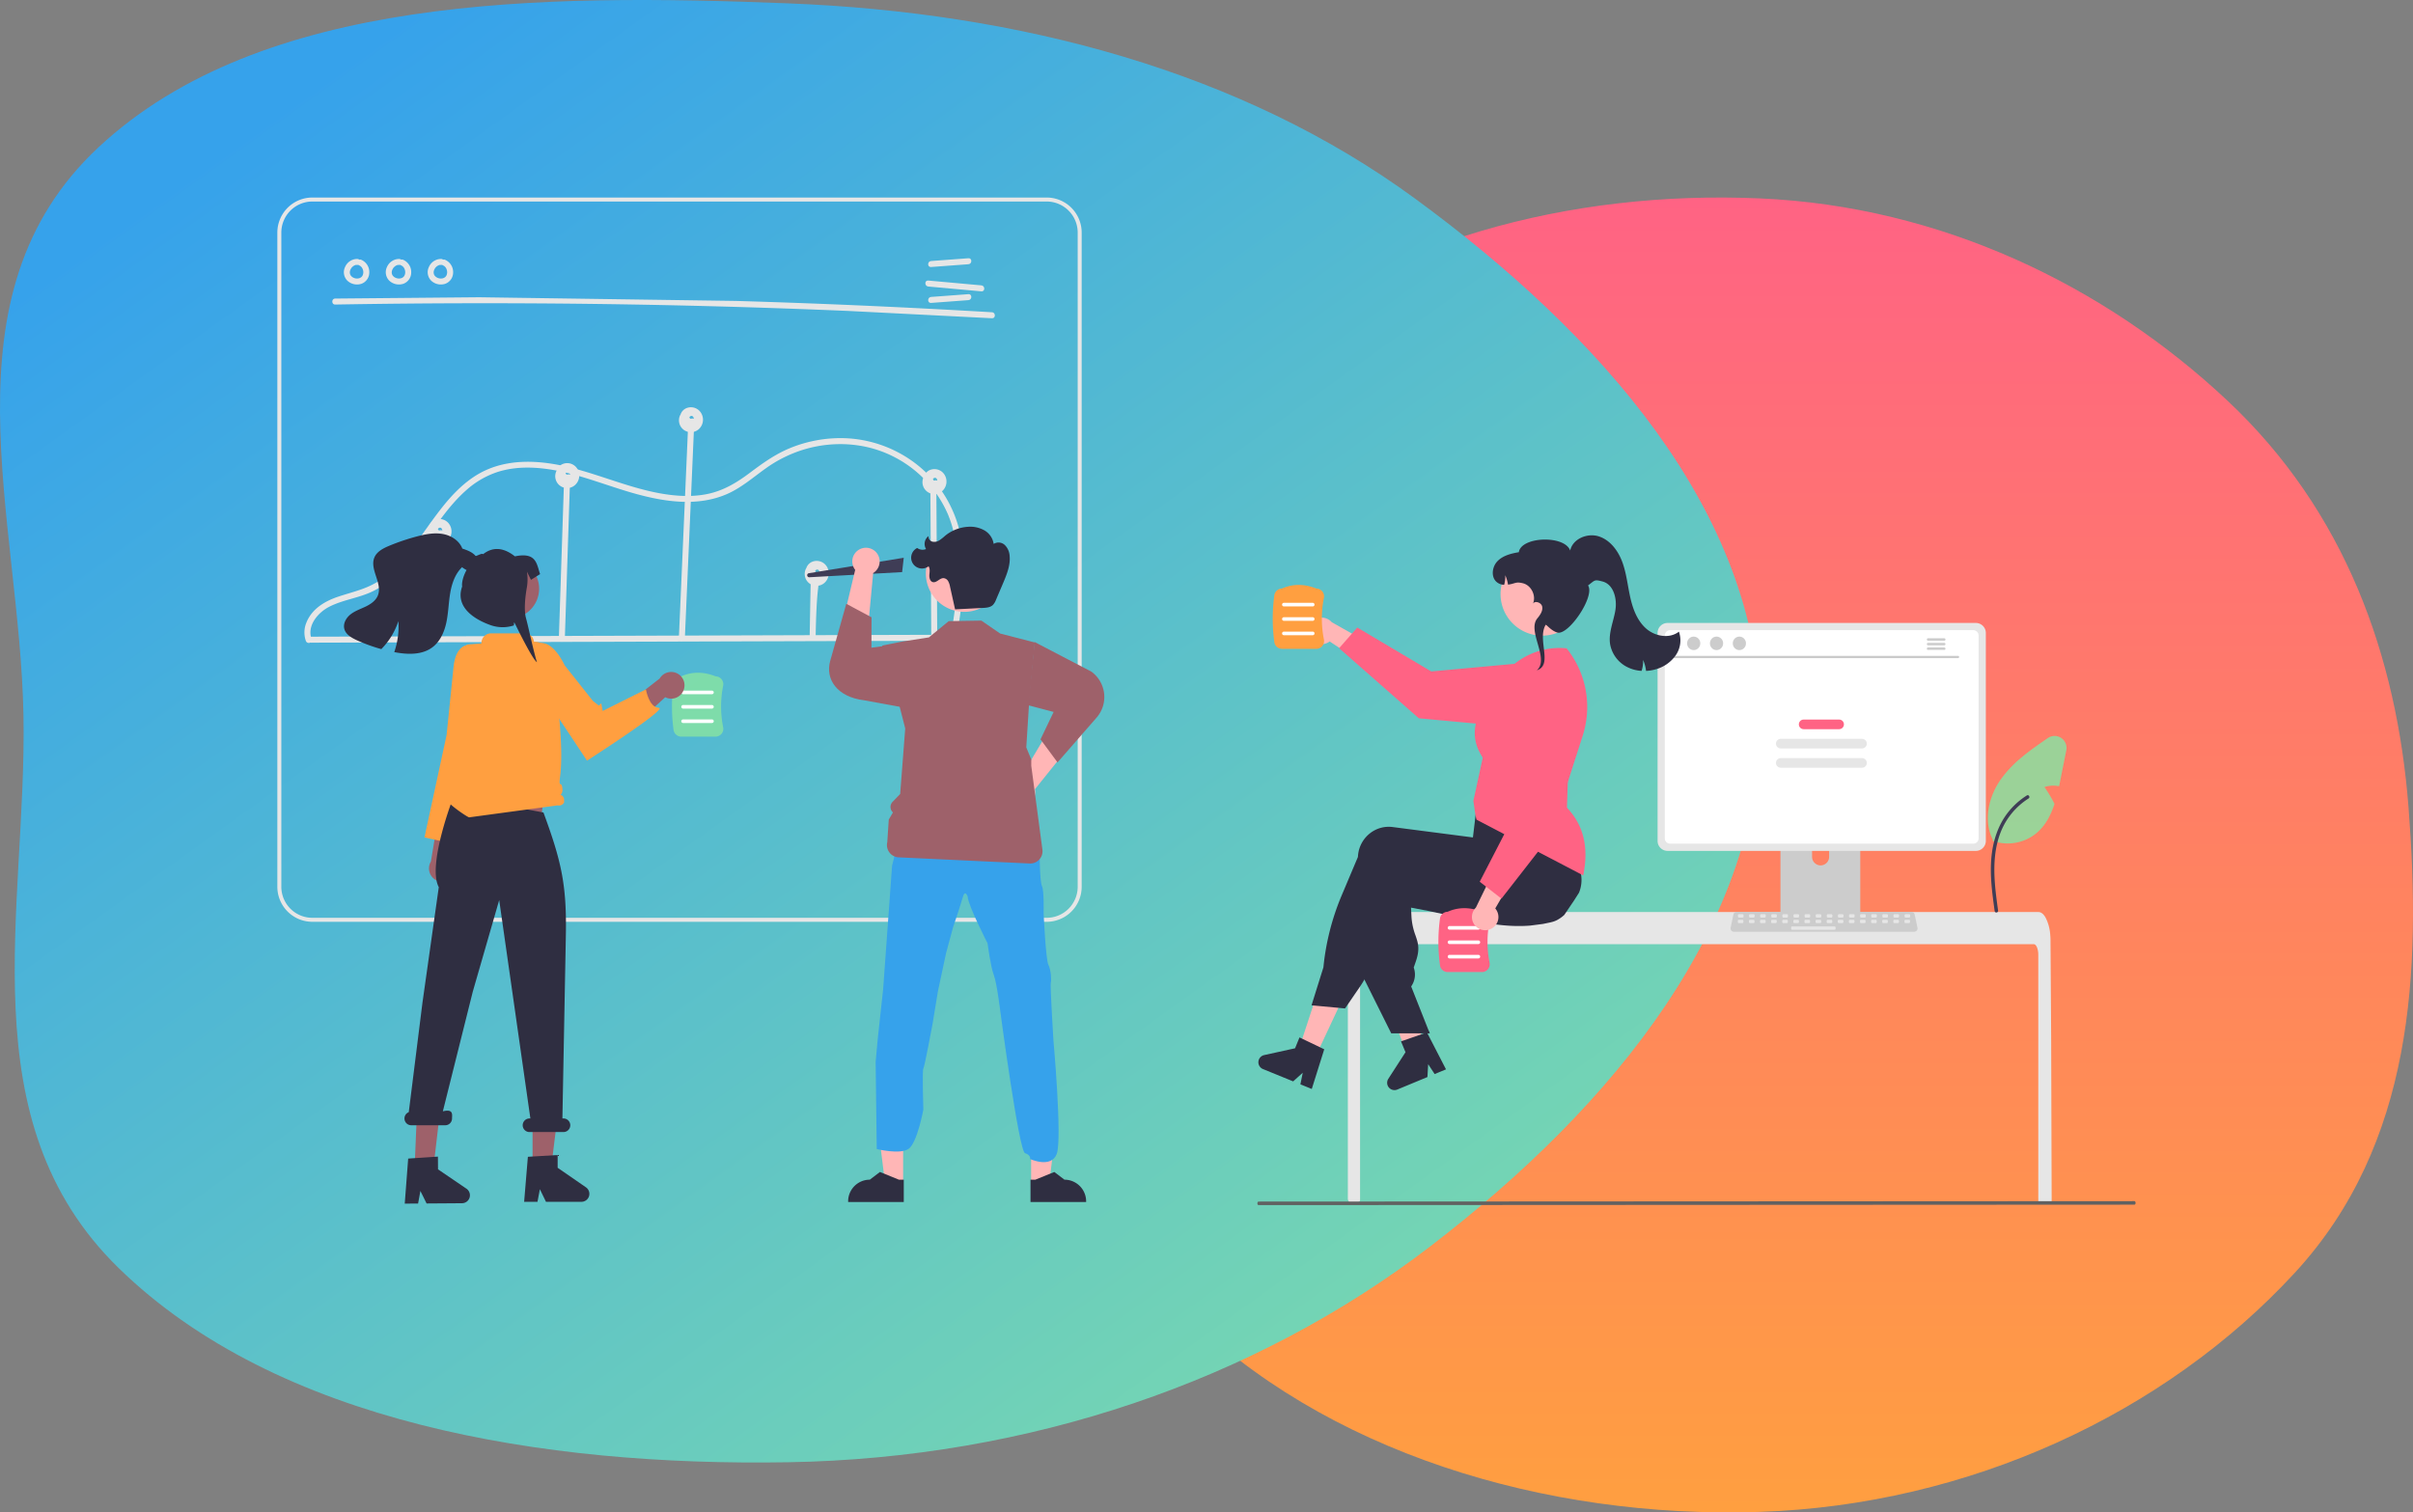 <svg xmlns="http://www.w3.org/2000/svg" xmlns:xlink="http://www.w3.org/1999/xlink" width="1209" height="758" fill="none" xmlns:v="https://vecta.io/nano"><rect width="100%" height="100%" fill="#808080" stroke="none"/><style><![CDATA[.B{fill:#ffb6b6}.C{fill:#9e616a}.D{fill:#2f2e41}.E{fill:#e6e6e6}.F{fill:#ff9f40}.G{fill:#3f3d56}.H{fill:#ff6384}]]></style><g fill-rule="evenodd"><path d="M881.757 99.436c90.553 3.956 172.653 43.506 234.263 101.355 59.17 55.545 84.88 128.215 90.73 203.762 6.39 82.427 2.5 168.727-56.85 233.227-65.29 70.954-163.732 116.469-268.143 119.959-108.078 3.612-218.781-30.196-289.573-101.32-67.164-67.479-67.667-162.751-61.966-251.866 5.296-82.776 25.026-166.753 92.495-225.313 67.408-58.506 163.935-83.959 259.044-79.804z" fill="url(#A)"/><path d="M394.857 1.681c116.23 4.547 227.161 34.099 314.151 97.861 92.902 68.095 171.424 156.668 172.968 259.188 1.558 103.455-73.277 195.212-165.064 265.71-88.222 67.76-201.547 106.401-322.055 108.427-123.201 2.071-255.93-19.711-335.452-97.374-75.768-73.996-45.925-179.906-47.644-276.763-1.763-99.33-42.135-210.606 37.674-284.989C131.27-2.529 271.532-3.143 394.857 1.681z" fill="url(#B)"/></g><g class="E"><path d="M167.952 152.634c42.838-.745 85.679-.852 128.526-.321a4297.75 4297.75 0 0 1 128.478 3.524l72.041 3.662c1.928.114 1.921-2.887 0-3a4317.28 4317.28 0 0 0-128.401-5.682l-128.513-1.837-72.131.654c-1.928.033-1.934 3.034 0 3h0z"/><use xlink:href="#C"/><use xlink:href="#C" y="18"/><path d="M465.079 143.603l26.632 2.419c1.922.175 1.91-2.826 0-3l-26.632-2.419c-1.922-.175-1.91 2.826 0 3z"/><use xlink:href="#D"/><use xlink:href="#D" x="21"/><use xlink:href="#D" x="42"/><path d="M524.411 462H156.506c-4.652-.005-9.112-1.855-12.402-5.145s-5.14-7.75-5.145-12.402V116.547c.005-4.652 1.855-9.112 5.145-12.402A17.57 17.57 0 0 1 156.506 99h367.905a17.57 17.57 0 0 1 17.548 17.547v327.906a17.57 17.57 0 0 1-5.146 12.402c-3.289 3.29-7.75 5.14-12.402 5.145h0zM156.506 101c-4.122.005-8.074 1.644-10.989 4.559a15.56 15.56 0 0 0-4.558 10.988v327.906a15.56 15.56 0 0 0 4.559 10.988c2.914 2.915 6.866 4.554 10.988 4.559h367.905c4.122-.005 8.074-1.644 10.989-4.559s4.554-6.866 4.559-10.988V116.547a15.57 15.57 0 0 0-4.559-10.988c-2.915-2.915-6.867-4.554-10.989-4.559H156.506zm-.61 221.106l129.38-.394 128.719-.391 72.61-.221a1.5 1.5 0 0 0 1.028-.457c.27-.28.421-.654.421-1.043s-.151-.763-.421-1.043a1.5 1.5 0 0 0-1.028-.457l-129.379.394-128.719.391-72.611.221a1.5 1.5 0 0 0-1.027.457c-.27.28-.422.654-.422 1.043s.152.763.422 1.043a1.5 1.5 0 0 0 1.027.457h0z"/><path d="M221.166 319.674l.8-47.237c.033-1.931-2.967-1.932-3 0l-.8 47.237c-.033 1.931 2.967 1.931 3 0zm61.835.511l1.95-59.375.557-16.964c.063-1.931-2.937-1.928-3 0l-1.95 59.375-.557 16.964c-.063 1.931 2.937 1.929 3 0zm61.669-104.484l-4.528 104.09c-.108 1.929 2.893 1.923 3 0l4.528-104.09c.108-1.929-2.893-1.923-3 0zm61.371 82.988l-.367 20.213c-.035 1.932 2.965 1.932 3 0 .434-23.873 1.548-23.095 1.67-29.832.036-1.932-2.964-1.932-3 0 0 0-.868-14.254-1.303 9.619zm60.112-53.1l.34 56.708.097 16.238a1.5 1.5 0 0 0 .457 1.028c.28.27.654.421 1.043.421s.763-.151 1.043-.421.443-.639.457-1.028l-.339-56.708-.098-16.238a1.5 1.5 0 0 0-.457-1.028c-.28-.27-.654-.421-1.043-.421a1.5 1.5 0 0 0-1.042.421c-.28.27-.444.639-.458 1.028h0z"/><path d="M156.138 320.418c-2.484-6.824 3.114-13.387 8.866-16.336 6.891-3.533 14.818-4.334 21.782-7.74 10.382-5.078 17.945-14.192 24.673-23.314 6.926-9.39 13.263-19.467 22.064-27.268 4.637-4.202 10.114-7.372 16.068-9.299 7.503-2.341 15.459-2.502 23.211-1.558 16.019 1.949 30.868 8.565 46.324 12.771 14.572 3.964 30.628 6.193 44.931.028 7.267-3.132 13.209-8.385 19.592-12.931 6.177-4.446 13.084-7.778 20.408-9.845 14.358-3.992 30.038-2.926 43.405 3.823a58.24 58.24 0 0 1 27.47 28.993c6.337 15.138 5.512 32.055 3.442 47.989-.535 4.119-1.172 8.224-1.815 12.327-.297 1.889 2.594 2.702 2.892.798 2.578-16.431 5.148-33.382 1.941-49.917-2.773-14.437-10.712-27.369-22.331-36.376a62.04 62.04 0 0 0-40.912-12.911 67.07 67.07 0 0 0-22.474 4.998c-7.419 3.069-13.702 7.617-20.083 12.404-6.562 4.921-13.325 8.991-21.472 10.596-7.901 1.557-16.121.973-23.988-.497-16.232-3.032-31.362-9.985-47.457-13.547-14.912-3.3-31.003-3.63-44.355 4.794-10.272 6.48-17.53 16.54-24.495 26.254-6.905 9.629-13.896 19.925-23.992 26.503-6.159 4.012-13.082 5.493-19.972 7.749-6.907 2.262-13.538 6.079-16.354 13.156-1.214 2.914-1.307 6.175-.262 9.154.655 1.8 3.555 1.023 2.893-.798h0zm64.033-54.513l-.004.002.008-.002h-.004z"/><path d="M225.373 263.145c-.694-1.227-1.8-2.17-3.122-2.659s-2.776-.494-4.102-.014a5.25 5.25 0 0 0-1.776 1.089c-.513.478-.926 1.054-1.213 1.694-.057.136-.091.279-.138.419l-.201.31c-.622 1.239-.792 2.656-.481 4.007a5.95 5.95 0 0 0 2.183 3.394c1.1.843 2.46 1.276 3.845 1.224a5.96 5.96 0 0 0 3.744-1.507c1.087-.983 1.805-2.308 2.034-3.756s-.043-2.93-.773-4.201h0zm-3.758 2.548c.013.076.008.145 0 0h0zm-.382-.868c-.014-.017-.013-.015 0 0h0zm-1.683.677c-.023-.035-.025-.041 0 0h0zm.399.338c.095.032.057.025 0 0h0zm.178.085l.04-.018c-.01.001-.02-.001-.028-.006h.001l.031.004.006-.003-.018-.004c.196-.078.076-.038-.028-.006l-.007-.002c-.064-.033-.134-.055-.205-.066-.007-.004-.015-.006-.02-.01-.058-.041-.348-.268-.079-.03l-.171-.159c-.033-.033-.062-.069-.088-.108l-.103-.183-.005-.034-.012-.055.008-.054c.02-.054.032-.11.038-.167l.011-.015c.043-.06.081-.13.122-.193-.217.33.085-.036.108-.083.007-.014.005-.01.015-.017l.2-.121c.081-.046.402-.137.07-.041l.224-.069c.014-.004.126-.02.186-.03l.11-.003c.025 0 .05.003.075.004-.055.008.19.06.262.072l.03.024c.062.044.137.084.202.126-.291-.187.003.015.059.071l.095.103c.028.033.054.069.077.106l.148.261.014.022c.025.148.064.284.114.416.003.012.005.023.006.034l.011.229-.001.015a1.65 1.65 0 0 0-.747-.186c-.261-.002-.518.059-.751.176h0z"/><path d="M220.18 265.903h0z"/><path d="M220.179 265.903h.001-.001z"/><path d="M220.179 265.905h-.004z"/><path d="M220.177 265.902l.002.001-.002-.001zm63.994-27.997l-.004.002.008-.002h-.004z"/><use xlink:href="#E"/><path d="M284.179 237.905h-.004z"/><path d="M284.177 237.902l.002.001-.002-.001z"/><path d="M284.18 237.903h0z"/><path d="M284.179 237.903h.001-.001zm61.998 13.999l.002.001-.002-.001z"/><path d="M351.373 207.145c-.694-1.227-1.8-2.17-3.122-2.659a5.97 5.97 0 0 0-4.102-.014 5.25 5.25 0 0 0-1.776 1.089c-.513.478-.926 1.054-1.213 1.694-.057.136-.091.279-.138.419l-.201.31c-.622 1.239-.792 2.656-.481 4.007a5.95 5.95 0 0 0 2.183 3.394c1.1.843 2.46 1.276 3.845 1.224a5.96 5.96 0 0 0 3.744-1.507c1.087-.983 1.805-2.308 2.034-3.756a6.42 6.42 0 0 0-.773-4.201h0zm-3.758 2.548c.013.076.008.145 0 0h0zm-.382-.868c-.014-.017-.012-.015 0 0h0zm-1.683.677c-.022-.035-.025-.041 0 0h0zm.399.338c.095.032.057.025 0 0h0zm.178.085l.04-.018c-.01.001-.02-.001-.028-.006h.001l.031.004.006-.003-.018-.004c.196-.078.076-.038-.028-.006l-.007-.002c-.064-.033-.134-.055-.205-.066-.007-.004-.015-.006-.02-.01-.058-.041-.348-.268-.079-.03l-.171-.159c-.033-.033-.062-.069-.089-.108l-.102-.183-.005-.034-.012-.055.008-.054c.02-.054.032-.11.038-.167l.011-.015c.043-.06.081-.13.122-.193-.217.33.085-.036.108-.083.007-.014.005-.01.015-.016l.2-.122c.081-.045.402-.137.069-.041l.225-.069c.014-.004.126-.02.186-.03l.11-.003c.025 0 .05.003.075.004-.055.008.19.06.262.072l.03.024c.062.045.137.084.201.126-.29-.187.004.015.06.071l.095.103c.028.033.054.069.077.106l.148.261.014.022c.025.148.064.284.114.416.003.012.005.023.006.034l.011.229-.001.015a1.65 1.65 0 0 0-.747-.186 1.66 1.66 0 0 0-.751.176h0zm.044 41.98l-.004.002.008-.002h-.004z"/><path d="M346.179 251.903h.001-.001z"/><path d="M346.179 251.905h-.004z"/><path d="M346.18 251.903h0z"/><use xlink:href="#E" x="125" y="49"/><path d="M409.171 220.905l-.004.002.008-.002h-.004z"/><path d="M409.179 220.903h.001-.001z"/><path d="M409.179 220.905h-.004z"/><path d="M409.18 220.903h0z"/><path d="M409.177 220.902l.002.001-.002-.001zm59.002 20.001h.001-.001z"/><path d="M473.373 238.145c-.694-1.227-1.8-2.17-3.122-2.659s-2.776-.494-4.102-.014a5.25 5.25 0 0 0-1.776 1.089c-.513.478-.926 1.054-1.213 1.694-.057.136-.091.279-.138.419l-.201.31c-.622 1.239-.792 2.656-.481 4.007a5.95 5.95 0 0 0 2.183 3.394c1.1.843 2.46 1.276 3.845 1.224a5.96 5.96 0 0 0 3.744-1.507c1.087-.983 1.805-2.308 2.034-3.756s-.043-2.93-.773-4.201h0zm-3.758 2.548c.013.076.008.145 0 0h0zm-.382-.868c-.014-.017-.012-.015 0 0h0zm-1.683.677c-.022-.035-.025-.041 0 0h0zm.399.338c.095.032.057.025 0 0h0zm.178.085l.04-.018c-.01.001-.02-.001-.028-.006h.001l.031.004.006-.003-.018-.004c.196-.078.076-.038-.028-.006l-.007-.002c-.064-.033-.134-.055-.205-.066-.007-.004-.015-.006-.02-.01-.058-.041-.348-.268-.079-.03l-.171-.159c-.033-.033-.062-.069-.089-.108l-.102-.183-.005-.034-.012-.055.008-.054c.02-.054.032-.11.038-.167l.011-.015c.043-.06.081-.13.122-.193-.217.33.085-.036.108-.083.007-.014.005-.01.015-.017l.2-.121c.081-.046.402-.137.069-.041l.225-.069c.014-.004.126-.02.186-.03l.11-.003c.025 0 .05.003.075.004-.055.008.19.06.262.072l.03.024c.062.044.137.084.201.126-.29-.187.004.015.06.071l.095.103c.028.033.054.069.077.106l.148.261.014.022c.025.148.064.284.114.416.003.012.005.023.006.034l.011.229-.001.015a1.65 1.65 0 0 0-.747-.186c-.261-.002-.518.059-.751.176h0z"/><path d="M468.171 240.905l-.004.002.008-.002h-.004z"/><path d="M468.177 240.902l.002.001-.002-.001z"/><path d="M468.18 240.903h0z"/><path d="M468.179 240.905h-.004z"/></g><path d="M452.003 286.733l-46.497 2.585a1.03 1.03 0 0 1-1.076-.913 1.03 1.03 0 0 1 .204-.732c.159-.209.392-.349.651-.391l47.524-7.733-.806 7.184z" class="G"/><path d="M511.094 390.249l17.522-29.478 12.95 6.117-23.026 28.673c.304 1.355.19 2.77-.327 4.059a6.86 6.86 0 0 1-2.571 3.157c-1.156.768-2.519 1.167-3.907 1.144a6.87 6.87 0 0 1-3.868-1.274c-1.13-.807-1.989-1.937-2.463-3.242s-.54-2.724-.19-4.067 1.099-2.55 2.149-3.459a6.86 6.86 0 0 1 3.731-1.63h0z" class="B"/><path d="M518.382 321.774l28.388 14.81c1.774 1.278 3.262 2.913 4.368 4.798s1.808 3.982 2.058 6.154.045 4.373-.603 6.461a15.72 15.72 0 0 1-3.163 5.666l-19.57 22.449-8.525-11.552 6.571-13.74-12.724-3.355 3.2-31.691z" class="C"/><path d="M437.486 287.215l-3.198 34.143-14.322.024 8.516-35.775a6.85 6.85 0 0 1-1.444-3.807c-.085-1.386.253-2.765.969-3.955a6.86 6.86 0 0 1 3.041-2.708c1.264-.574 2.673-.75 4.04-.506a6.85 6.85 0 0 1 3.614 1.874c.988.976 1.656 2.229 1.916 3.593s.099 2.774-.46 4.045-1.491 2.342-2.672 3.072h0z" class="B"/><path d="M465.995 357.037l-32.965-6.046c-13.881-1.669-19.578-10.803-17.073-19.711l8.06-28.671 12.655 6.785-.049 15.23 17.713-2.422 11.659 34.835z" class="C"/><path d="M452.501 592.992h-9.064l-4.312-34.962h13.378l-.002 34.962z" class="B"/><path d="M452.821 602.448l-27.874-.001v-.352a10.85 10.85 0 0 1 10.849-10.849h.001l5.091-3.863 9.5 3.863h2.433v11.202z" class="D"/><path d="M516.636 592.992h9.064l4.312-34.962h-13.378l.002 34.962z" class="B"/><path d="M516.317 602.448l27.873-.001v-.352a10.85 10.85 0 0 0-10.849-10.849h-.001l-5.091-3.863-9.5 3.863h-2.433l.001 11.202z" class="D"/><path d="M438.726 532.338c.134-1.995 1.199-13.028 1.199-13.028l2.549-23.397 4.493-62.022 4.006-16.302 19.825 7.723 16.087-7.712 19.121 6.112 14.889 5.584s.025 2.39.14 5.277c.153 3.78.421 8.413 1.058 9.618 1.065 2.129.797 13.557.797 13.557s1.058 23.251 2.39 25.8 1.6 7.859 1.198 8.923 1.332 28.987 1.332 28.987 4.45 49.413 1.658 56.864-13.341 2.57-13.341 2.57.51-1.988-2.549-2.925-12.378-71.002-12.378-71.002-1.733-14.367-3.327-18.484-3.059-15.685-3.059-15.685-9.841-19.147-9.968-23.404c0 0-1.288-3.984-2.505.401s-4.806 14.889-4.806 14.889l-3.499 12.9-4.117 19.274-2.664 16.227s-3.99 21.537-4.628 22.467 0 20.606 0 20.606-3.084 16.756-7.444 19.682-15.91.046-15.91.046l-.547-43.546z" fill="#36a2eb"/><path d="M453.547 365.132l-2.533 32.818-3.806 3.939c-.343.356-.611.776-.788 1.237a3.67 3.67 0 0 0-.241 1.447c.018.494.136.979.345 1.426a3.67 3.67 0 0 0 .876 1.176h0l-2.097 3.596-.742 11.33c-.212.882-.227 1.799-.043 2.687s.562 1.724 1.106 2.449 1.242 1.321 2.043 1.745 1.687.667 2.593.709l65.632 3.084c.9.042 1.799-.114 2.633-.457a6.14 6.14 0 0 0 2.191-1.53 6.15 6.15 0 0 0 1.338-2.313c.271-.86.35-1.769.231-2.663l-5.581-42.014v-3.141l-2.498-6.067 1.284-20.324 2.987-32.259-17.362-4.485-9.414-6.477-16.355.261-9.924 8.15-13.231 2.072-10.007 1.989-1.275 2.771 2.55-.554 9.24 36.041.848 3.357z" class="C"/><path d="M483.158 306.648a19.27 19.27 0 0 0 19.266-19.266 19.27 19.27 0 0 0-19.266-19.266 19.27 19.27 0 0 0-19.266 19.266 19.27 19.27 0 0 0 19.266 19.266z" class="B"/><path d="M478.513 305.405l13.919-.71c1.784-.091 3.731-.248 5.028-1.476a7.63 7.63 0 0 0 1.578-2.621l3.828-8.982c1.734-4.154 3.438-8.539 2.995-13.019-.104-2.046-.962-3.981-2.409-5.431-.738-.699-1.687-1.134-2.698-1.236a4.6 4.6 0 0 0-2.892.669c-.214-1.416-.748-2.766-1.561-3.946s-1.883-2.16-3.131-2.866a14.49 14.49 0 0 0-8.262-1.752 19.94 19.94 0 0 0-11.356 4.476c-.907.837-1.875 1.604-2.897 2.296a4.55 4.55 0 0 1-1.701.691c-.608.113-1.232.1-1.835-.037-.597-.16-1.116-.53-1.462-1.043a2.56 2.56 0 0 1-.417-1.746c-.98.733-1.652 1.805-1.885 3.006s-.01 2.448.626 3.494a4.55 4.55 0 0 1-2.289.321c-.778-.092-1.519-.384-2.151-.847-.677.336-1.277.81-1.76 1.391a5.43 5.43 0 0 0-1.047 1.984 5.42 5.42 0 0 0-.157 2.237c.105.749.364 1.468.762 2.11a5.44 5.44 0 0 0 3.623 2.478 5.42 5.42 0 0 0 2.243-.055c.735-.174 1.426-.5 2.029-.956.845 1.183.53 2.791.42 4.241s.279 3.251 1.676 3.652c1.89.542 3.42-2.002 5.385-1.975a2.96 2.96 0 0 1 1.362.461c.409.264.746.624.982 1.049.463.854.781 1.78.939 2.739l2.515 11.324" class="D"/><path d="M1021.26 478.637c0-2.984-1-5.405-2.23-5.41H683.68c-1.235.005-2.232 2.426-2.237 5.41v122.809c0 .277-.103.544-.289.749a1.11 1.11 0 0 1-.718.361l-2.7.241c-.022 0-.045.006-.067.006l-1.469.117h-.006l-.747-1.41c-.083-.16-.127-.337-.127-.517V471.618l.089-2.471c.08-1.124.219-2.242.418-3.351.94-5.171 3.067-8.672 5.482-8.683h340.081c.35.003.7.076 1.02.217a3.97 3.97 0 0 1 1.27.885c.49.508.9 1.079 1.24 1.698 1.39 2.762 2.18 5.781 2.34 8.866 0 .034.01.067.01.101a27.64 27.64 0 0 1 .11 2.738l.08 11.928.05 7.113.15 22.32.05 7.926.25 81.375c0 .295-.12.578-.33.787a1.11 1.11 0 0 1-.78.326h-4.48c-.29 0-.58-.118-.79-.326s-.32-.492-.32-.787V478.637z" class="E"/><path d="M930.133 401.3h-36.134a1.93 1.93 0 0 0-1.925 1.93v57.081h39.989V403.23a1.93 1.93 0 0 0-.146-.739c-.097-.234-.24-.447-.419-.626a1.93 1.93 0 0 0-1.365-.565h0zm-17.945 32.433a4.29 4.29 0 0 1-3.011-1.256 4.28 4.28 0 0 1-1.256-3.011v-6.584c0-1.132.449-2.217 1.25-3.017s1.885-1.25 3.017-1.25a4.27 4.27 0 0 1 3.017 1.25c.8.8 1.25 1.885 1.25 3.017v6.584a4.29 4.29 0 0 1-4.267 4.267z" fill="#ccc"/><path d="M891.95 458.485v5.507a1.08 1.08 0 0 0 1.077 1.077h38.084c.285-.001.558-.115.759-.317a1.08 1.08 0 0 0 .317-.76v-5.507H891.95z" class="G"/><path d="M989.968 312.219H835.509c-1.327.002-2.599.53-3.537 1.468a5.01 5.01 0 0 0-1.469 3.538v104.229c.001 1.327.529 2.6 1.468 3.538s2.211 1.467 3.538 1.468h154.459c1.327-.001 2.6-.529 3.538-1.468s1.467-2.211 1.468-3.538V317.225a5.01 5.01 0 0 0-1.469-3.538c-.938-.938-2.21-1.466-3.537-1.468h0z" class="E"/><path d="M988.679 315.834H836.8c-.711.002-1.392.285-1.894.788a2.69 2.69 0 0 0-.784 1.895v101.646c.002.71.284 1.39.786 1.892a2.68 2.68 0 0 0 1.892.785h151.879a2.68 2.68 0 0 0 2.677-2.677V318.517c0-.71-.282-1.392-.784-1.895s-1.183-.786-1.893-.788h0z" fill="#fff"/><path d="M959.095 466.985h-90.36c-.247 0-.491-.055-.714-.161s-.421-.261-.576-.454a1.66 1.66 0 0 1-.325-.656c-.058-.241-.062-.491-.011-.733l1.402-6.659c.08-.373.285-.707.58-.947a1.67 1.67 0 0 1 1.046-.373h87.556a1.67 1.67 0 0 1 1.627 1.32l1.402 6.659c.051.242.047.492-.011.733a1.66 1.66 0 0 1-.325.656c-.156.193-.353.347-.576.454a1.67 1.67 0 0 1-.715.161h0z" fill="#ccc"/><g class="E"><use xlink:href="#F"/><use xlink:href="#F" x="5.566"/><use xlink:href="#F" x="11.132"/><use xlink:href="#F" x="16.698"/><use xlink:href="#F" x="22.264"/><use xlink:href="#F" x="27.83"/><use xlink:href="#F" x="33.396"/><use xlink:href="#F" x="38.962"/><use xlink:href="#F" x="44.528"/><use xlink:href="#F" x="50.094"/><use xlink:href="#F" x="55.66"/><use xlink:href="#G"/><use xlink:href="#G" x="5.566"/><use xlink:href="#G" x="11.132"/><use xlink:href="#G" x="16.698"/><use xlink:href="#G" x="22.264"/><use xlink:href="#F" x="-0.066" y="2.783"/><use xlink:href="#F" x="5.5" y="2.783"/><use xlink:href="#F" x="11.066" y="2.783"/><use xlink:href="#F" x="16.632" y="2.783"/><use xlink:href="#F" x="22.198" y="2.783"/><use xlink:href="#F" x="27.764" y="2.783"/><use xlink:href="#F" x="33.33" y="2.783"/><use xlink:href="#F" x="38.896" y="2.783"/><use xlink:href="#F" x="44.462" y="2.783"/><use xlink:href="#F" x="50.028" y="2.783"/><use xlink:href="#F" x="55.594" y="2.783"/><use xlink:href="#F" x="61.16" y="2.783"/><use xlink:href="#F" x="66.726" y="2.783"/><use xlink:href="#F" x="72.292" y="2.783"/><use xlink:href="#F" x="77.858" y="2.783"/><use xlink:href="#F" x="83.424" y="2.783"/><path d="M919.206 464.324h-21.288c-.27 0-.488.218-.488.488v.693c0 .27.218.488.488.488h21.288a.49.49 0 0 0 .488-.488v-.693a.49.49 0 0 0-.488-.488z"/></g><path d="M981.044 329.839H838.931a.56.56 0 0 1-.391-.17c-.104-.106-.161-.248-.161-.395s.057-.29.161-.396.244-.166.391-.169h142.113c.148.003.288.064.391.169s.162.248.162.396-.058.289-.162.395a.56.56 0 0 1-.391.17h0z" fill="#cacaca"/><g fill="#ccc"><use xlink:href="#H"/><path d="M860.047 325.823c1.829 0 3.312-1.516 3.312-3.386s-1.483-3.386-3.312-3.386-3.312 1.516-3.312 3.386 1.482 3.386 3.312 3.386z"/><use xlink:href="#H" x="22.883"/><use xlink:href="#I"/><use xlink:href="#I" y="2.31"/><use xlink:href="#I" y="4.617"/></g><path d="M921.462 360.629h-17.758c-1.334 0-2.415 1.081-2.415 2.415s1.081 2.415 2.415 2.415h17.758c1.334 0 2.415-1.081 2.415-2.415s-1.081-2.415-2.415-2.415z" class="H"/><g class="E"><use xlink:href="#J"/><use xlink:href="#J" y="9.66"/></g><path d="M658.726 530.447l-8.186-3.916 11.245-34.217 12.082 5.778-15.141 32.355zm54.882-5.517l-1.792 1.107-3.613 2.164-1.828 1.059v.018l-.037.006-.012.006-.926.228-1.328-3.511-.614-1.618-.866-2.291-1.587-4.191-8.358-22.068 12.994-3.205.487 1.99h.006l.241.986 4.539 18.413.926 3.764.031.114.559 2.249.481 1.948.535 2.177.162.655z" class="B"/><g class="D"><path d="M791.124 447.432l-2.513 3.945-4.853 7.18a17.01 17.01 0 0 1-3.199 2.339c-.048.036-.102.06-.15.09a11.73 11.73 0 0 1-2.682 1.076l-1.016.253-3.614.751-6.326.818-.505.042c-8.605.632-16.981-.385-25.724-2.05-4.317-.818-8.725-1.798-13.289-2.814l-4.504-.999-.354-.078-6.621-1.407-8.809-1.683.217 4.287c.18 3.298.865 6.549 2.032 9.639 1.299 3.8 2.327 6.807.156 13.066l-1.046 3.031a10.35 10.35 0 0 1 .544 4.704c-.185 1.589-.735 3.114-1.608 4.454l-.211.319 8.725 22.074.566 1.431h-4.468l-5.496.006h-9.314l-13.44-26.963-.643-1.287v-.066l1.389-51.815a15.21 15.21 0 0 1 .114-1.377 15.74 15.74 0 0 1 1.931-5.906c1.029-1.821 2.411-3.419 4.064-4.701 1.585-1.238 3.399-2.149 5.339-2.68a15.17 15.17 0 0 1 5.96-.41l4.6.595 9.398 1.214 6.621.86.132.018 19.524 2.526 1.401-5.713.259-.096 8.22-3.012 28.43-10.421.072-.024 1.87-.686.222.361.193.325c1.848 3.314 3.353 6.807 4.492 10.427 1.914 5.912 3.49 11.929 4.72 18.021l.144.721.018.067a2.54 2.54 0 0 0 .036.186c.564 3.153.216 6.401-1.004 9.362h0z"/><path d="M792.324 428.337l-.324-1.154c-.955-2.87-2.067-5.684-3.332-8.431-1.419-3.127-3.121-6.476-5.147-10.102l-3.163-5.478-1.762-2.904c-.023-.045-.05-.09-.078-.132l-.174-.289-28.129 3.764-10.475 1.401-.626 5.22-.15 1.293-.421 3.529v.006l-.559 4.654-.048-.006-15.544-2.014-16.019-2.075-8.605-1.112c-1.994-.26-4.02-.12-5.959.41a15.16 15.16 0 0 0-5.339 2.681c-1.653 1.282-3.035 2.88-4.064 4.701s-1.686 3.828-1.931 5.906a15.15 15.15 0 0 0-.108 1.281l-8.118 19.236c-4.858 11.504-7.951 23.675-9.176 36.102l-5.953 19.032.848.078 12.615 1.172 3.331.313 7.336-10.709a56.7 56.7 0 0 0 2.37-3.765c1.217-2.101 2.3-4.278 3.241-6.518l15.868-37.762 3.644.601c5.562.902 10.902 1.638 16.019 2.207 16.638 1.858 31.046 2.003 43.871.427 3.602-.439 7.084-1.016 10.445-1.732 1.233-.258 2.45-.537 3.65-.835l.836-.205a15.35 15.35 0 0 0 6.645-3.647 15.34 15.34 0 0 0 4.088-6.383 15.65 15.65 0 0 0 .397-8.761h0zm-130.983 96.522l-8.857-4.245-1.389-.668-2.219 5.448-15.49 3.41c-.766.168-1.458.576-1.975 1.165s-.832 1.329-.9 2.11a3.67 3.67 0 0 0 .527 2.232c.409.669 1.021 1.19 1.747 1.486l15.135 6.175 4.804-4.323-1.178 5.803 5.7 2.327 6.248-19.886-2.153-1.034zm54.433-8.39l.566 1.431h-.566v-1.431zm-3.085 1.737l-9.28 3.215-1.457.503 2.257 5.433-8.608 13.321c-.426.658-.631 1.435-.584 2.218a3.68 3.68 0 0 0 .846 2.132 3.67 3.67 0 0 0 1.944 1.216c.762.188 1.563.127 2.287-.174l15.1-6.261.372-6.452 3.245 4.952 5.688-2.357-9.552-18.526-2.258.78z"/></g><path d="M656.36 319.249a6.59 6.59 0 0 0 1.824 2.198c.761.591 1.643 1.008 2.583 1.221a6.59 6.59 0 0 0 5.45-1.184l19.516 12.955.037-12.173-18.538-10.436c-1.066-1.223-2.544-2.013-4.153-2.219a6.63 6.63 0 0 0-4.578 1.099c-1.34.915-2.299 2.289-2.693 3.863s-.198 3.237.552 4.676h0z" class="B"/><g class="H"><path d="M670.94 324.875l9.105-10.358 37.074 22.009 49.146-4.501a16.63 16.63 0 0 1 7.171.923c2.294.831 4.377 2.156 6.101 3.881a16.62 16.62 0 0 1 3.875 6.105c.828 2.295 1.141 4.743.916 7.172h0c-.411 4.387-2.545 8.432-5.935 11.247s-7.757 4.171-12.145 3.769l-55.35-5.123-39.958-35.124z"/><path d="M785.006 325.035l-.085-.107c-6.914-.682-13.877.656-20.046 3.852a35.9 35.9 0 0 0-14.706 14.154l-4.171 7.347c-13.491 16.494-3.688 27.868-3.101 29.559l-4.683 21.592 1.05 7.226.524 2.146 53.454 27.931c3.043-14.622.101-27.083-10.987-36.601l10.728-33.378c2.378-7.381 2.895-15.234 1.503-22.863a47.03 47.03 0 0 0-9.48-20.858h0zm-42.503 162.157h-17.146a3.92 3.92 0 0 1-2.566-.96c-.712-.619-1.177-1.473-1.309-2.407-1.059-7.791-1.059-15.689 0-23.48.131-.922.586-1.768 1.285-2.385s1.593-.965 2.525-.981c5.394-2.418 11.204-2.418 17.27-.001a3.89 3.89 0 0 1 2.947 1.421c.372.455.639.988.781 1.559a3.96 3.96 0 0 1 .036 1.743 52.72 52.72 0 0 0 0 20.768c.117.577.105 1.172-.036 1.743a3.97 3.97 0 0 1-.781 1.559c-.364.445-.823.804-1.343 1.049a3.87 3.87 0 0 1-1.663.372h0z"/></g><g fill="#fff"><path d="M740.708 465.93h-14.432c-.119.001-.237-.021-.347-.066a.9.9 0 0 1-.296-.195c-.084-.084-.151-.184-.197-.294a.9.9 0 0 1 0-.694.91.91 0 0 1 .197-.293.9.9 0 0 1 .296-.195c.11-.045.228-.068.347-.067h14.432c.119-.001.237.022.347.067a.9.9 0 0 1 .296.195c.084.084.152.183.197.293a.9.9 0 0 1-.493 1.183c-.11.045-.228.067-.347.066zm0 7.216h-14.432c-.119.001-.237-.022-.347-.066a.92.92 0 0 1-.296-.195c-.084-.084-.151-.184-.197-.294a.9.9 0 0 1 0-.694c.046-.11.113-.21.197-.294a.92.92 0 0 1 .296-.195c.11-.044.228-.067.347-.066h14.432c.119-.001.237.022.347.066a.92.92 0 0 1 .296.195.9.9 0 0 1 0 1.282.92.92 0 0 1-.296.195c-.11.044-.228.067-.347.066z"/><use xlink:href="#K"/></g><path d="M659.503 325.192h-17.146a3.92 3.92 0 0 1-2.566-.96c-.712-.619-1.177-1.473-1.309-2.407-1.059-7.791-1.059-15.689 0-23.48.131-.922.586-1.768 1.285-2.385s1.593-.965 2.525-.981c5.394-2.418 11.204-2.418 17.27-.001a3.89 3.89 0 0 1 2.947 1.421c.372.455.639.988.781 1.559s.153 1.166.036 1.743a52.72 52.72 0 0 0 0 20.768c.117.577.105 1.172-.036 1.743s-.409 1.104-.781 1.559c-.364.445-.823.803-1.343 1.049a3.87 3.87 0 0 1-1.663.372z" class="F"/><g fill="#fff"><path d="M657.708 303.93h-14.432c-.119.001-.237-.021-.347-.066a.9.9 0 0 1-.296-.195c-.084-.084-.151-.184-.197-.294a.9.9 0 0 1 0-.694.91.91 0 0 1 .197-.293.9.9 0 0 1 .296-.195c.11-.045.228-.068.347-.067h14.432c.119-.001.237.022.347.067a.9.9 0 0 1 .296.195c.084.084.152.183.197.293a.9.9 0 0 1-.493 1.183c-.11.045-.228.067-.347.066h0zm0 7.216h-14.432c-.119.001-.237-.022-.347-.066a.92.92 0 0 1-.296-.195c-.084-.084-.151-.184-.197-.294a.9.9 0 0 1 0-.694c.046-.11.113-.21.197-.294a.9.9 0 0 1 .296-.195c.11-.044.228-.067.347-.066h14.432c.119-.001.237.022.347.066a.9.9 0 0 1 .493 1.183.9.9 0 0 1-.197.294.92.92 0 0 1-.296.195c-.11.044-.228.067-.347.066h0z"/><use xlink:href="#K" x="-83" y="-162"/></g><path d="M358.504 369.192h-17.147a3.92 3.92 0 0 1-2.566-.96c-.712-.619-1.177-1.473-1.309-2.407-1.059-7.791-1.059-15.689 0-23.48.131-.922.586-1.768 1.285-2.385s1.593-.965 2.525-.981c5.394-2.418 11.204-2.418 17.27-.001a3.89 3.89 0 0 1 2.947 1.421c.372.455.639.988.781 1.559s.153 1.166.036 1.743a52.72 52.72 0 0 0 0 20.768c.117.577.105 1.172-.036 1.743s-.409 1.104-.781 1.559c-.364.445-.823.803-1.343 1.049a3.87 3.87 0 0 1-1.662.372h0z" fill="#87e4a3" fill-opacity=".83"/><g fill="#fff"><path d="M356.708 347.93h-14.432c-.119.001-.237-.021-.347-.066a.9.9 0 0 1-.296-.195c-.084-.084-.151-.184-.197-.294a.9.9 0 0 1 0-.694.91.91 0 0 1 .197-.293.9.9 0 0 1 .296-.195c.11-.045.228-.068.347-.067h14.432c.119-.001.237.022.347.067a.9.9 0 0 1 .296.195.91.91 0 0 1 .197.293.9.9 0 0 1 0 .694c-.046.11-.113.21-.197.294a.9.9 0 0 1-.296.195c-.11.045-.228.067-.347.066h0zm0 7.216h-14.432c-.119.001-.237-.022-.347-.066a.92.92 0 0 1-.296-.195c-.084-.084-.151-.184-.197-.294a.9.9 0 0 1 0-.694c.046-.11.113-.21.197-.294a.9.9 0 0 1 .296-.195c.11-.044.228-.067.347-.066h14.432c.119-.001.237.022.347.066a.9.9 0 0 1 .296.195c.084.084.151.184.197.294a.9.9 0 0 1 0 .694c-.046.11-.113.21-.197.294a.92.92 0 0 1-.296.195c-.11.044-.228.067-.347.066z"/><use xlink:href="#K" x="-384" y="-118"/></g><path d="M747.527 465.274c.83-.49 1.542-1.156 2.087-1.951s.907-1.7 1.064-2.651a6.59 6.59 0 0 0-.156-2.852 6.6 6.6 0 0 0-1.349-2.519l11.775-20.249-12.153.685-9.319 19.124a6.63 6.63 0 0 0-1.968 4.277 6.62 6.62 0 0 0 5.384 6.964c1.595.301 3.244.006 4.635-.828h0z" class="B"/><path d="M752.279 450.386l-10.881-8.475 19.771-38.314-7.408-48.792a16.62 16.62 0 0 1 .496-7.214c.693-2.339 1.892-4.497 3.512-6.32s3.623-3.268 5.864-4.231a16.63 16.63 0 0 1 7.105-1.34h0a16.64 16.64 0 0 1 16.063 17.157l-1.831 55.557-32.691 41.972z" class="H"/><path d="M226.385 439.918c.686-.689 1.212-1.52 1.541-2.434a6.64 6.64 0 0 0 .367-2.856c-.088-.968-.388-1.905-.877-2.744s-1.156-1.562-1.955-2.115l10.582-52.561-11.686 3.752-8.47 50.839c-.841 1.403-1.139 3.066-.836 4.674s1.185 3.048 2.479 4.049a6.68 6.68 0 0 0 8.855-.604h0z" class="C"/><path d="M242.01 328.714l-7.25-5.473s-6.396-.453-7.529 11.082l-3.459 34.013-11.095 51.387 15.358 3.371 11.884-55.455 7.128-16.468-5.037-22.457z" class="F"/><path d="M230.057 412.623l40.857-.681 3.405-27.919h-44.262v28.6zm36.771 171.804h9.432l4.487-36.381-13.921.001.002 36.38zm-59.09.874l9.432-.067 4.232-36.411-12.267 2.814-1.397 33.664z" class="C"/><path d="M237.238 359.98l-2.137 5.556.427 5.557 41.827 14.487-2.075-24.318-4.702-5.557-33.34 4.275z" class="B"/><path d="M255.182 309.975a14.94 14.94 0 0 0 14.939-14.939 14.94 14.94 0 0 0-14.939-14.938c-8.25 0-14.939 6.688-14.939 14.938s6.689 14.939 14.939 14.939z" class="C"/><path d="M264.489 579.774l14.91-.89v6.389l14.175 9.79c.7.483 1.228 1.178 1.505 1.982a3.99 3.99 0 0 1 .038 2.489c-.254.812-.76 1.522-1.445 2.026a3.99 3.99 0 0 1-2.365.777h-17.751l-3.06-6.319-1.195 6.319h-6.692l1.88-22.563zm-59.978.896l14.904-.994.045 6.388 14.243 9.69a3.99 3.99 0 0 1-2.216 7.29l-17.751.124-3.104-6.297-1.15 6.327-6.693.047 1.722-22.575zm.292-23.263l6.868-54.898 8.172-57.881c-5.985-11.113 7.49-45.624 7.49-45.624l1.902.092 43.05 8.121-.009-.041c8.805 24.016 11.722 35.88 11.24 61.454l-1.735 91.935h.544c.903 0 1.769.359 2.408.998a3.4 3.4 0 0 1 .997 2.407 3.41 3.41 0 0 1-3.405 3.405h-17.024a3.39 3.39 0 0 1-1.304-.258c-.414-.17-.79-.421-1.107-.737a3.41 3.41 0 0 1-.74-1.105c-.171-.414-.259-.857-.259-1.305a3.41 3.41 0 0 1 .259-1.304 3.4 3.4 0 0 1 1.847-1.843 3.41 3.41 0 0 1 1.304-.258h.439l-15.625-109.467-13.249 45.963-14.981 59.924c5.448-1.362 4.602 1.793 4.602 3.58 0 .903-.359 1.77-.997 2.408s-1.505.997-2.408.997h-17.023a3.4 3.4 0 0 1-2.17-.779c-.61-.504-1.026-1.205-1.174-1.983a3.4 3.4 0 0 1 2.088-3.801h0z" class="D"/><path d="M223.981 400.792l1.362-13.619c.141-.556.455-1.052.896-1.419s.987-.583 1.559-.62l3.097-35.697.006-.051 1.086-23.192c.039-.842.387-1.64.978-2.242a3.43 3.43 0 0 1 2.224-1.02l5.734-.375c.079-.002.153-.036.208-.092s.085-.132.085-.211c0-.633.125-1.26.367-1.845s.598-1.117 1.045-1.565.98-.803 1.565-1.045 1.212-.367 1.845-.367h16.977a4.51 4.51 0 0 1 2.986 1.13c.824.727 1.355 1.731 1.492 2.822a.3.3 0 0 0 .305.27h.002a8.06 8.06 0 0 1 8.114 6.69c2.321 13.504 6.972 44.152 4.672 61.191-.8 5.932.925 1.234 1.228 6.197a3.66 3.66 0 0 1-.191 1.415c-.156.454-.4.874-.718 1.234a2.63 2.63 0 0 1 1.585 3.347l.298-.074a2.72 2.72 0 0 1-.455.96 2.74 2.74 0 0 1-.789.713 2.73 2.73 0 0 1-1.001.356c-.354.052-.715.034-1.062-.053l-44.415 6.018c-1.459-.368-11.453-7.397-11.085-8.856z" class="F"/><path d="M342.666 345.42a6.65 6.65 0 0 1-1.404 2.515c-.646.726-1.443 1.301-2.335 1.686a6.66 6.66 0 0 1-2.83.539 6.63 6.63 0 0 1-2.791-.709l-17.171 15.671-2.28-12.06 16.666-12.993a6.68 6.68 0 0 1 3.708-2.965c1.557-.501 3.244-.413 4.741.246s2.7 1.846 3.381 3.333.793 3.173.315 4.737h0z" class="C"/><path d="M282.901 333.442s-5.987-13.531-13.549-10.841-3.658 15.818-3.658 15.818l28.411 42.811s40.979-26.287 35.996-26.473-6.473-9.249-6.473-9.249l-21.659 10.822-.732-3.853-1.175 1.175-3.031-2.386-14.13-17.824z" class="F"/><path d="M772.683 318.578a20.86 20.86 0 0 0 20.857-20.857 20.86 20.86 0 0 0-20.857-20.857 20.86 20.86 0 0 0-20.857 20.857 20.86 20.86 0 0 0 20.857 20.857z" class="B"/><path d="M839.619 328.412c-2.407 3.411-5.919 5.884-9.942 7-1.61.479-3.272.761-4.95.841a18.7 18.7 0 0 0-1.471-5.499 15.45 15.45 0 0 1-.764 5.486c-2.519-.143-4.982-.803-7.236-1.939-2.213-1.114-4.136-2.728-5.617-4.714a15.94 15.94 0 0 1-2.914-6.73c-.884-5.705 1.703-11.306 2.638-17.003s-.824-12.91-6.4-14.407c-4.246-1.141-3.77-.648-7.3 1.973 3.672 5.429-9.891 25.326-15.441 23.591-3.139-.981-5.148-3.861-5.795-3.861-4.362 7.515 3.852 20.177-4.427 22.807l.682-.682c4.997-6.147-5.447-19.156-.45-25.303 1.394-1.72 2.878-3.757 2.466-5.932-.39-2.067-3.671-3.161-4.632-1.463 1.728-3.959-.824-9.243-5.049-10.26-3.753-.905-3.684.211-7.45.695a18.69 18.69 0 0 0-1.368-4.722 15.33 15.33 0 0 1-.562 4.812 6.04 6.04 0 0 1-3.655-1.321c-3.071-2.475-2.449-7.673.292-10.509s6.824-3.856 10.714-4.516c1.131-7.876 22.86-8.697 25.74-.828 1.227-5.876 8.583-8.926 14.301-7.103s9.685 7.163 11.774 12.791 2.672 11.675 3.959 17.534 3.461 11.826 7.939 15.819 11.775 5.31 16.493 1.604c.686 1.959.901 4.051.627 6.108s-1.028 4.02-2.202 5.731z" class="D"/><path d="M1035.3 376.007l-2.92 14.65-.7 3.39c-2.45-.505-4.98-.364-7.34.41 1.87 2.686 3.56 5.503 5.04 8.43-1.84 5.67-4.54 10.91-9.06 14.7a22.75 22.75 0 0 1-10.47 4.807 22.73 22.73 0 0 1-11.485-.947l.13-.58c-4.86-9.43-2.22-21.32 3.825-30.03a58.36 58.36 0 0 1 10.85-11.47c4.08-3.4 8.49-6.45 12.86-9.46.98-.674 2.14-1.042 3.33-1.054a5.97 5.97 0 0 1 3.35.986c1 .655 1.77 1.592 2.23 2.69s.59 2.31.36 3.478h0z" fill="#87e4a3" fill-opacity=".83"/><path d="M999.405 456.697c-1.229-8.953-2.493-18.02-1.631-27.069.766-8.036 3.216-15.885 8.206-22.321 2.65-3.409 5.88-6.331 9.53-8.633.95-.6 1.83.909.88 1.507-6.32 3.995-11.21 9.894-13.96 16.847-3.042 7.732-3.53 16.161-3.002 24.374.317 4.967.992 9.9 1.662 14.83a.89.89 0 0 1-.61 1.074.87.87 0 0 1-.659-.084c-.202-.114-.349-.303-.412-.526l-.004.001z" class="G"/><path d="M1069.44 603.771L630.558 604c-.148-.001-.29-.094-.395-.26s-.163-.391-.163-.626a1.2 1.2 0 0 1 .163-.625c.105-.166.247-.26.395-.26L1069.44 602c.15.001.29.094.4.26a1.24 1.24 0 0 1 .16.626c0 .234-.06.459-.16.625-.11.166-.25.26-.4.26h0z" fill="#616161"/><g class="D"><path d="M237.6 285.889c-2.291 1.1-4.856-.554-6.834-2.193l.707.611c-3.496 3.401-5.13 8.295-5.929 13.112s-.888 9.733-1.895 14.511c-1.007 4.773-3.097 9.569-7 12.492-5.229 3.916-12.441 3.664-18.858 2.464l-.251-.048a39.17 39.17 0 0 0 2.064-15.531c-1.72 5.274-4.648 10.074-8.551 14.017-4.255-1.171-8.408-2.684-12.418-4.525-2.595-1.195-5.389-2.828-6.109-5.593-.722-2.744.954-5.623 3.196-7.356s4.994-2.637 7.548-3.871c2.549-1.229 5.073-2.981 6.093-5.626 2.355-6.084-4.353-13.065-1.739-19.046 1.29-2.941 4.447-4.54 7.415-5.774 4.531-1.877 9.183-3.447 13.926-4.697 4.163-1.098 8.51-1.951 12.751-1.231s8.396 3.299 9.922 7.327c2.547.86 5.251 1.831 6.886 3.974s1.502 5.821-.924 6.983z"/><path d="M257.986 278.839c-6.554-5.174-11.854-4.291-15.942-1.076-.687-.765-3.612 1.339-4.603 1.037l-3.581 6.724c-1.844 3.252-2.6 6.573-2.302 8.441-3.39 9.508 4.65 15.928 14.158 19.319 3.794 1.362 7.933 1.422 11.765.17l.117-1.62.72 1.328s8.692 17.897 10.746 18.701c-1.247-3.233-4.534-18.599-5.451-21.802-1.258-4.357-.399-11.281.341-15.526a24.07 24.07 0 0 0 .071-7.917l-.018-.115 2.033 4.106 4.563-2.869c-1.744-5.08-1.778-11.156-12.617-8.901z"/></g><defs><linearGradient id="A" x1="868.5" y1="99" x2="868.5" y2="758" gradientUnits="userSpaceOnUse"><stop stop-color="#ff6384"/><stop offset="1" stop-color="#ff9f40"/></linearGradient><linearGradient id="B" x1="767.5" y1="895" x2="154.5" y2="41" gradientUnits="userSpaceOnUse"><stop stop-color="#87e4a3"/><stop offset="1" stop-color="#36a2eb"/></linearGradient><path id="C" d="M466.488 133.823l18.731-1.394c1.914-.142 1.929-3.144 0-3l-18.731 1.394c-1.914.143-1.929 3.144 0 3z"/><path id="D" d="M179.038 129.789a6.64 6.64 0 0 0-6.133 4.005c-.578 1.171-.756 2.498-.508 3.78a5.97 5.97 0 0 0 1.882 3.316c.915.778 2.012 1.312 3.189 1.551a7.11 7.11 0 0 0 3.54-.184 6 6 0 0 0 4.023-5.643 6.7 6.7 0 0 0-1.068-3.894c-.747-1.157-1.833-2.056-3.11-2.575-.384-.104-.793-.052-1.138.144s-.6.521-.707.904a1.54 1.54 0 0 0 1.047 1.845c.262.101-.238-.128.006.005l.301.162.245.157c.28.183-.136-.134.043.03l.45.439c.053.059.262.225.1.109-.125-.088-.048-.067 0 .004l.11.16c.117.177.223.361.319.55l.064.133c.042.082.103.103.004.001s-.034-.092 0 .003l.068.185c.07.202.129.408.177.617l.058.291c.067.344-.009-.214.007.042l.025.639-.013.294-.012.147c-.015.235-.016-.086.017-.108a2.75 2.75 0 0 0-.135.617l-.089.276c-.104.322.098-.175-.013.045-.092.189-.194.372-.307.55-.049.074-.233.241-.082.125.163-.127-.086.091-.139.147l-.213.209a1.66 1.66 0 0 1-.149.129c-.009-.005.251-.173.111-.084l-.535.334-.261.127c-.01-.041.309-.112.09-.042l-.137.049c-.2.067-.403.121-.61.162l-.143.026c-.155.04.148-.023.157-.018a1.3 1.3 0 0 0-.341.03c-.213.012-.427.012-.639 0l-.148-.011c-.114-.006-.198-.089-.046.001.117.069.107.018.003-.001l-.146-.025c-.21-.04-.419-.091-.624-.153l-.327-.111c-.047-.014-.093-.032-.138-.053-.001-.012.281.134.132.054l-.564-.296-.286-.186a.83.83 0 0 1-.119-.085c.003-.012.233.2.112.085l-.459-.429-.097-.108-.032-.036c-.081-.1-.083-.099-.005.001.08.023.076.111.001-.003l-.083-.12c-.121-.173-.225-.359-.31-.553.008-.006.13.361.037.084l-.055-.156-.091-.315-.066-.319c-.044-.177.026.139.018.132-.025-.025-.014-.178-.016-.215-.012-.235.015-.464.019-.698.003-.181-.015.141-.019.132.001-.054.01-.108.028-.159l.086-.369.132-.414.058-.153c.063-.188-.125.228-.021.058l.4-.717.138-.206c-.115.153.119-.137.163-.187.184-.204.401-.373.591-.569.113-.116-.078.057-.09.065l.177-.127.32-.203.381-.202c.141-.091-.107.039-.112.042a1.11 1.11 0 0 1 .201-.077c.116-.041.621-.259.727-.191-.005-.003-.383.031-.077.011l.217-.015c.146-.006.292-.002.439.006a1.51 1.51 0 0 0 1.5-1.5c-.009-.396-.169-.772-.449-1.052a1.53 1.53 0 0 0-1.051-.448h0z"/><path id="E" d="M289.373 235.145c-.694-1.227-1.8-2.17-3.122-2.659s-2.776-.494-4.102-.014a5.25 5.25 0 0 0-1.776 1.089c-.513.478-.926 1.054-1.213 1.694-.057.136-.091.279-.138.419l-.201.31c-.622 1.239-.792 2.656-.481 4.007a5.95 5.95 0 0 0 2.183 3.394c1.1.843 2.46 1.276 3.845 1.224a5.96 5.96 0 0 0 3.744-1.507c1.087-.983 1.805-2.308 2.034-3.756s-.043-2.93-.773-4.201zm-3.758 2.548c.013.076.008.145 0 0h0zm-.382-.868c-.014-.017-.012-.015 0 0h0zm-1.683.677c-.022-.035-.025-.041 0 0h0zm.399.338c.095.032.057.025 0 0h0zm.178.085l.04-.018c-.01.001-.02-.001-.028-.006h.001l.031.004.006-.003-.018-.004c.196-.078.076-.038-.028-.006l-.007-.002c-.064-.033-.134-.055-.205-.066-.007-.004-.015-.006-.02-.01-.058-.041-.348-.268-.079-.03l-.171-.159c-.033-.033-.062-.069-.089-.108l-.102-.183-.005-.034-.012-.055.008-.054c.02-.054.032-.11.038-.167l.011-.015c.043-.06.081-.13.122-.193-.217.33.085-.036.108-.083.007-.014.005-.01.015-.017l.2-.121c.081-.046.402-.137.069-.041l.225-.069c.014-.004.126-.02.186-.03l.11-.003c.025 0 .05.003.075.004-.055.008.19.06.262.072l.03.024c.062.044.137.084.201.126-.29-.187.004.015.06.071l.095.103c.028.033.054.069.077.106l.148.261.014.022c.025.148.064.284.114.416.003.012.005.023.006.034l.011.229-.001.015a1.65 1.65 0 0 0-.747-.186c-.261-.002-.518.059-.751.176h0z"/><path id="F" d="M873.074 458.201h-1.807a.49.49 0 0 0-.488.488v.694a.49.49 0 0 0 .488.488h1.807a.49.49 0 0 0 .488-.488v-.694a.49.49 0 0 0-.488-.488z"/><path id="G" d="M934.299 458.201h-1.806a.49.49 0 0 0-.488.488v.694a.49.49 0 0 0 .488.488h1.806a.49.49 0 0 0 .489-.488v-.694a.49.49 0 0 0-.489-.488z"/><path id="H" d="M848.605 325.823c1.829 0 3.312-1.516 3.312-3.386s-1.483-3.386-3.312-3.386-3.312 1.516-3.312 3.386 1.483 3.386 3.312 3.386z"/><path id="I" d="M974.155 319.891h-8.127c-.161.003-.315.069-.428.184a.62.62 0 0 0 0 .862c.113.115.267.181.428.184h8.127a.61.61 0 0 0 .427-.184c.113-.115.176-.27.176-.431s-.063-.316-.176-.431a.61.61 0 0 0-.427-.184h0z"/><path id="J" d="M932.933 370.289h-40.701c-1.333 0-2.415 1.081-2.415 2.415s1.082 2.415 2.415 2.415h40.701c1.334 0 2.415-1.081 2.415-2.415s-1.081-2.415-2.415-2.415z"/><path id="K" d="M740.708 480.362h-14.432c-.119.001-.237-.022-.347-.067a.9.9 0 0 1-.494-.488.92.92 0 0 1-.069-.347.92.92 0 0 1 .069-.347.9.9 0 0 1 .494-.489c.11-.045.228-.067.347-.066h14.432c.119-.001.237.021.348.066a.91.91 0 0 1 .295.195.9.9 0 0 1 .267.641.9.9 0 0 1-.267.641c-.085.083-.185.15-.295.194s-.229.068-.348.067h0z"/></defs></svg>